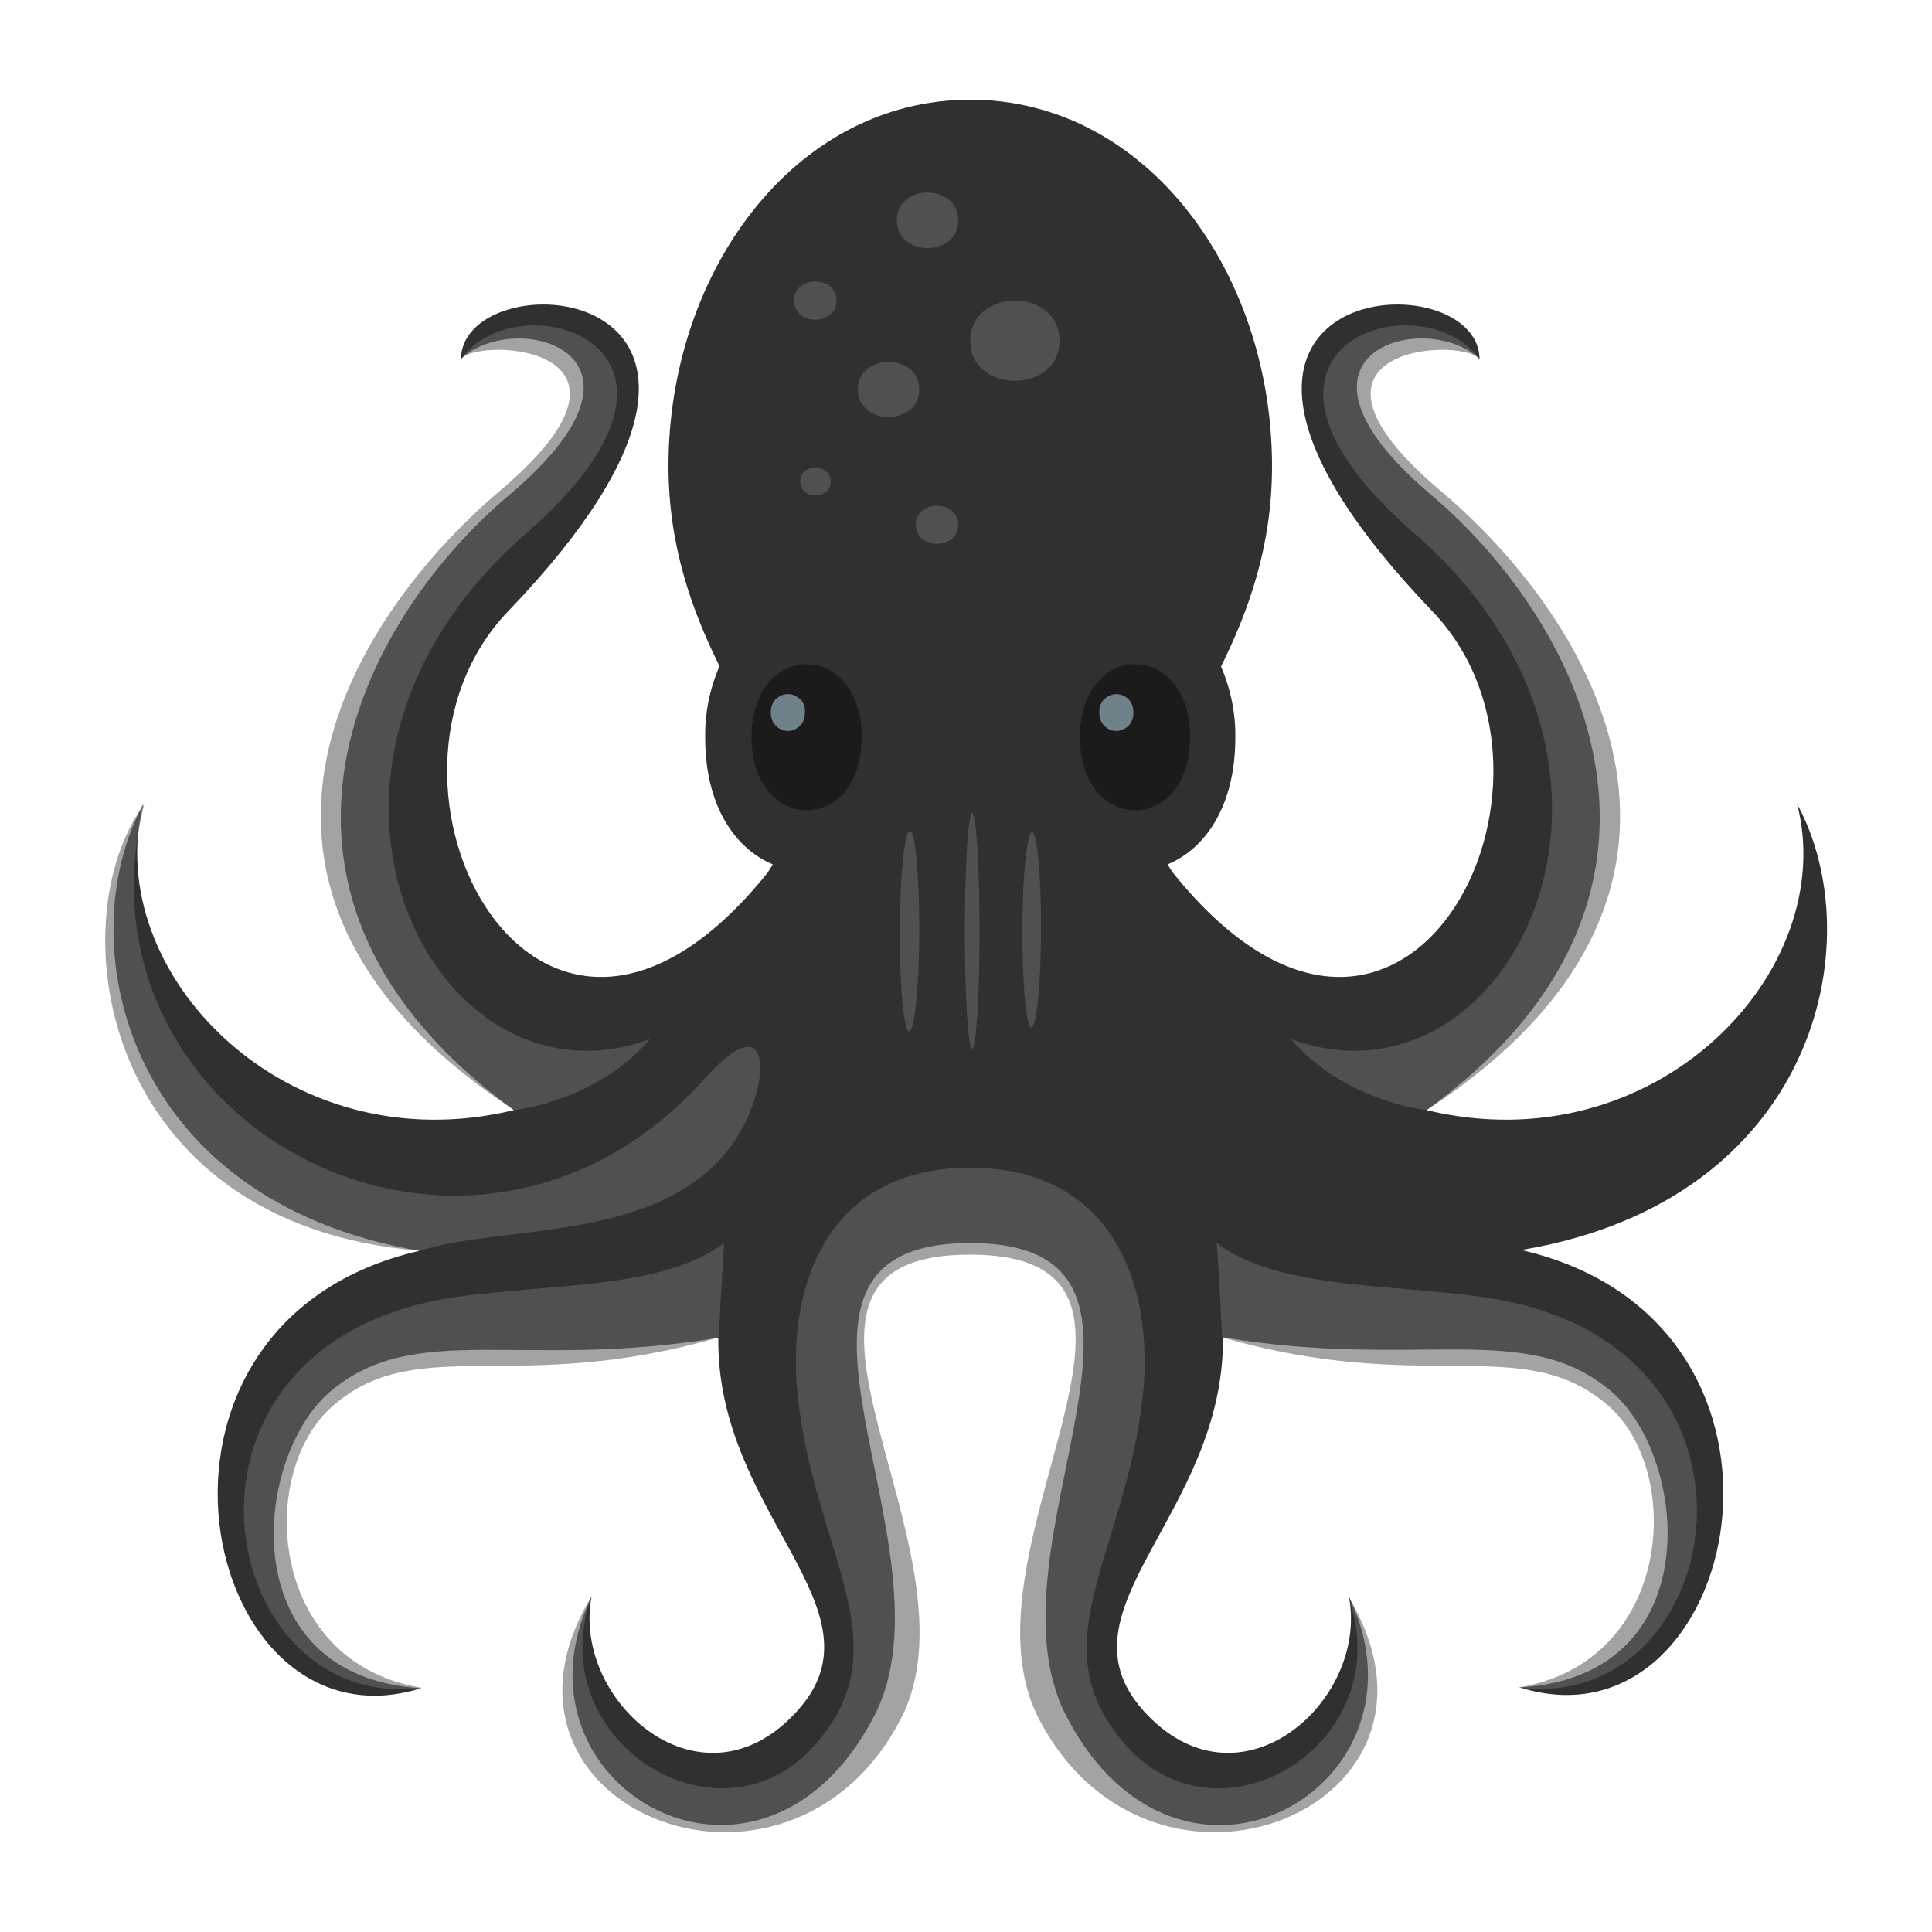 <?xml version="1.0" encoding="utf-8"?>
<!-- Generator: Adobe Illustrator 28.1.0, SVG Export Plug-In . SVG Version: 6.00 Build 0)  -->
<svg version="1.1" id="Camada_1" xmlns="http://www.w3.org/2000/svg" xmlns:xlink="http://www.w3.org/1999/xlink" x="0px" y="0px"
	 viewBox="0 0 500 500" style="enable-background:new 0 0 500 500;" xml:space="preserve">
<style type="text/css">
	.st0{fill:#303030;}
	.st1{opacity:0.6;fill:#666666;enable-background:new    ;}
	.st2{opacity:0.8;fill:#161616;enable-background:new    ;}
	.st3{fill:#6F828A;}
</style>
<g>
	<path class="st0" d="M465.1,208.1c11.1,43.1-36.4,93.5-95.9,79.2c75.7-55,41.1-125.5,1.1-159.3c-43.4-36.7-1.4-48.4,12.6-35.1
		c-0.3-26.8-94.7-20.7-12.2,65.3c42.4,44.2-7.6,141.9-67.2,67.6c-0.5-0.7-0.9-1.4-1.3-2.1c9.6-4,17.5-14.9,17.5-32.8
		c0.1-6.3-1.2-12.6-3.7-18.4c6.9-14,13.2-30.8,13.2-51.8c0-50.2-32.5-94.9-78.1-94.9S173,70.5,173,120.6c0,21,6.3,37.8,13.2,51.8
		c-2.5,5.8-3.8,12.1-3.7,18.5c0,17.9,7.9,28.8,17.5,32.8c-0.4,0.7-0.9,1.4-1.3,2.1c-59.6,74.3-109.6-23.4-67.2-67.6
		c82.5-86-11.8-92.1-12.2-65.3c14-13.3,56-1.5,12.6,35.1c-40,33.7-74.6,104.2,1.1,159.3c-59.4,14.3-106.9-36.1-95.9-79.2
		c-19.3,35.5-5,102.6,71.5,115.6c-81.5,18.7-56.9,131.2,0.4,113.2c-49-2.9-43.6-59.5-23.7-76.6c22-18.9,49.8-5.6,100.6-14.1
		c-0.6,45.7,44,70.2,20.6,96.4c-24.7,27.7-58.6-2.2-53.4-29.4c-23.6,48.9,43.6,87.7,73.1,31c22.7-43.7-37.6-122.5,24.9-122.5
		s2.1,78.7,24.9,122.5c29.5,56.8,96.7,17.9,73.1-31c5.2,27.2-28.6,57.1-53.3,29.4c-23.2-26.2,21.1-50.8,20.7-96.5
		c50.7,8.5,78.6-4.8,100.6,14.1c19.9,17,25.4,73.7-23.8,76.5c57.4,18.1,81.9-94.4,0.4-113.2C470.1,310.7,484.4,243.5,465.1,208.1z"
		/>
	<path class="st1" d="M86.3,363.7c22-18.9,47.3-2.4,99.7-17.6c0,0,0.7-14,1.4-24.4c-16,12-45.2,10.5-69.6,14
		c-80.3,11.8-62.5,108.2-8.6,101.1C69.3,430.4,66.3,380.8,86.3,363.7z"/>
	<path class="st1" d="M190.5,294.7c8.9-13.7,10-35.8-8-15.7c-60.6,67.9-165.9,12.4-145.2-70.8c-22.2,30-11.6,108.8,71.5,115.5
		C129.7,316.7,172.6,322.1,190.5,294.7z"/>
	<path class="st1" d="M133.1,287.3c0,0,21.3-2.2,35.1-18.4C112,289.7,66,199.2,136.2,138c54.6-47.5-1-66.3-16.9-45.2
		c5.9-5.8,53.5-2.5,10.1,34.2C89.5,160.8,47.2,231,133.1,287.3z"/>
	<path class="st1" d="M291.5,451.8c-23.4-26.2,0-49.8,4.3-91c2.8-27.8-7.5-58.6-44.7-58.6s-47.5,30.8-44.7,58.6
		c4.2,41.2,27.7,64.9,4.3,91c-24.7,27.7-70.9-1.2-57.6-38.7c-32.9,54.6,50.5,88.5,80,31.8c22.7-43.7-44.6-120.2,17.9-120.2
		s-4.8,76.5,17.9,120.2c29.5,56.7,112.9,22.8,80-31.8C362.4,450.7,316.2,479.5,291.5,451.8z"/>
	<path class="st1" d="M384.5,335.8c-24.4-3.6-53.6-2-69.6-14.1c0.7,10.4,1.4,24.4,1.4,24.4c52.4,15.2,77.7-1.3,99.7,17.5
		c19.9,17,16.9,66.6-23,73.1C447,444,464.8,347.6,384.5,335.8z"/>
	<path class="st1" d="M334.1,268.9c13.8,16.2,35.1,18.4,35.1,18.4c85.9-56.2,43.6-126.5,3.6-160.3c-43.4-36.7,4.2-40,10.1-34.2
		c-16-21.1-71.6-2.3-16.9,45.2C436.3,199.2,390.3,289.7,334.1,268.9z"/>
	<path class="st1" d="M274.2,88.2c0,13.8-23.1,13.8-23.1,0S274.2,74.3,274.2,88.2z M237.9,100.8c0,9.5-15.9,9.5-15.9,0
		S237.9,91.3,237.9,100.8z M248,57c0,9.6-15.9,9.6-15.9,0S248,47.5,248,57z M215,124.6c0,4.8-7.9,4.8-7.9,0
		C207,119.9,215,119.9,215,124.6z M216.5,77.8c0,6.6-11,6.6-11,0C205.5,71.2,216.5,71.2,216.5,77.8z M248,135.8c0,6.6-11,6.6-11,0
		C237.1,129.2,248,129.3,248,135.8z"/>
	<path class="st2" d="M223,190.8c0,25.2-28.5,25.2-28.5,0S223,165.6,223,190.8z"/>
	<path class="st3" d="M208.3,184.4c0.1,1.7-0.7,3.3-2.1,4.1c-1.4,0.9-3.2,0.9-4.6,0c-1.4-0.9-2.2-2.5-2.1-4.1
		c-0.1-1.7,0.7-3.3,2.1-4.1c1.4-0.9,3.2-0.9,4.6,0C207.7,181.1,208.5,182.7,208.3,184.4z"/>
	<path class="st2" d="M308,190.8c0,25.2-28.5,25.2-28.5,0S308,165.6,308,190.8z"/>
	<path class="st3" d="M293.3,184.4c0.1,1.7-0.7,3.3-2.1,4.1c-1.4,0.9-3.2,0.9-4.6,0s-2.2-2.5-2.1-4.1c-0.1-1.7,0.7-3.3,2.1-4.1
		c1.4-0.9,3.2-0.9,4.6,0C292.6,181.1,293.4,182.7,293.3,184.4L293.3,184.4z"/>
	<path class="st1" d="M237.9,240.9c0,14.3-1.2,26-2.6,26c-1.4,0-2.5-11.6-2.4-25.9c0-14.3,1.2-26,2.6-26
		C236.9,215,237.9,226.6,237.9,240.9z"/>
	<ellipse class="st1" cx="251.6" cy="240.9" rx="1.9" ry="30.5"/>
	<path class="st1" d="M269.4,240.6c0,14-1.1,25.3-2.5,25.3c-1.3,0-2.4-11.3-2.3-25.3c0-14,1.2-25.3,2.5-25.3
		C268.4,215.3,269.5,226.6,269.4,240.6z"/>
</g>
</svg>
